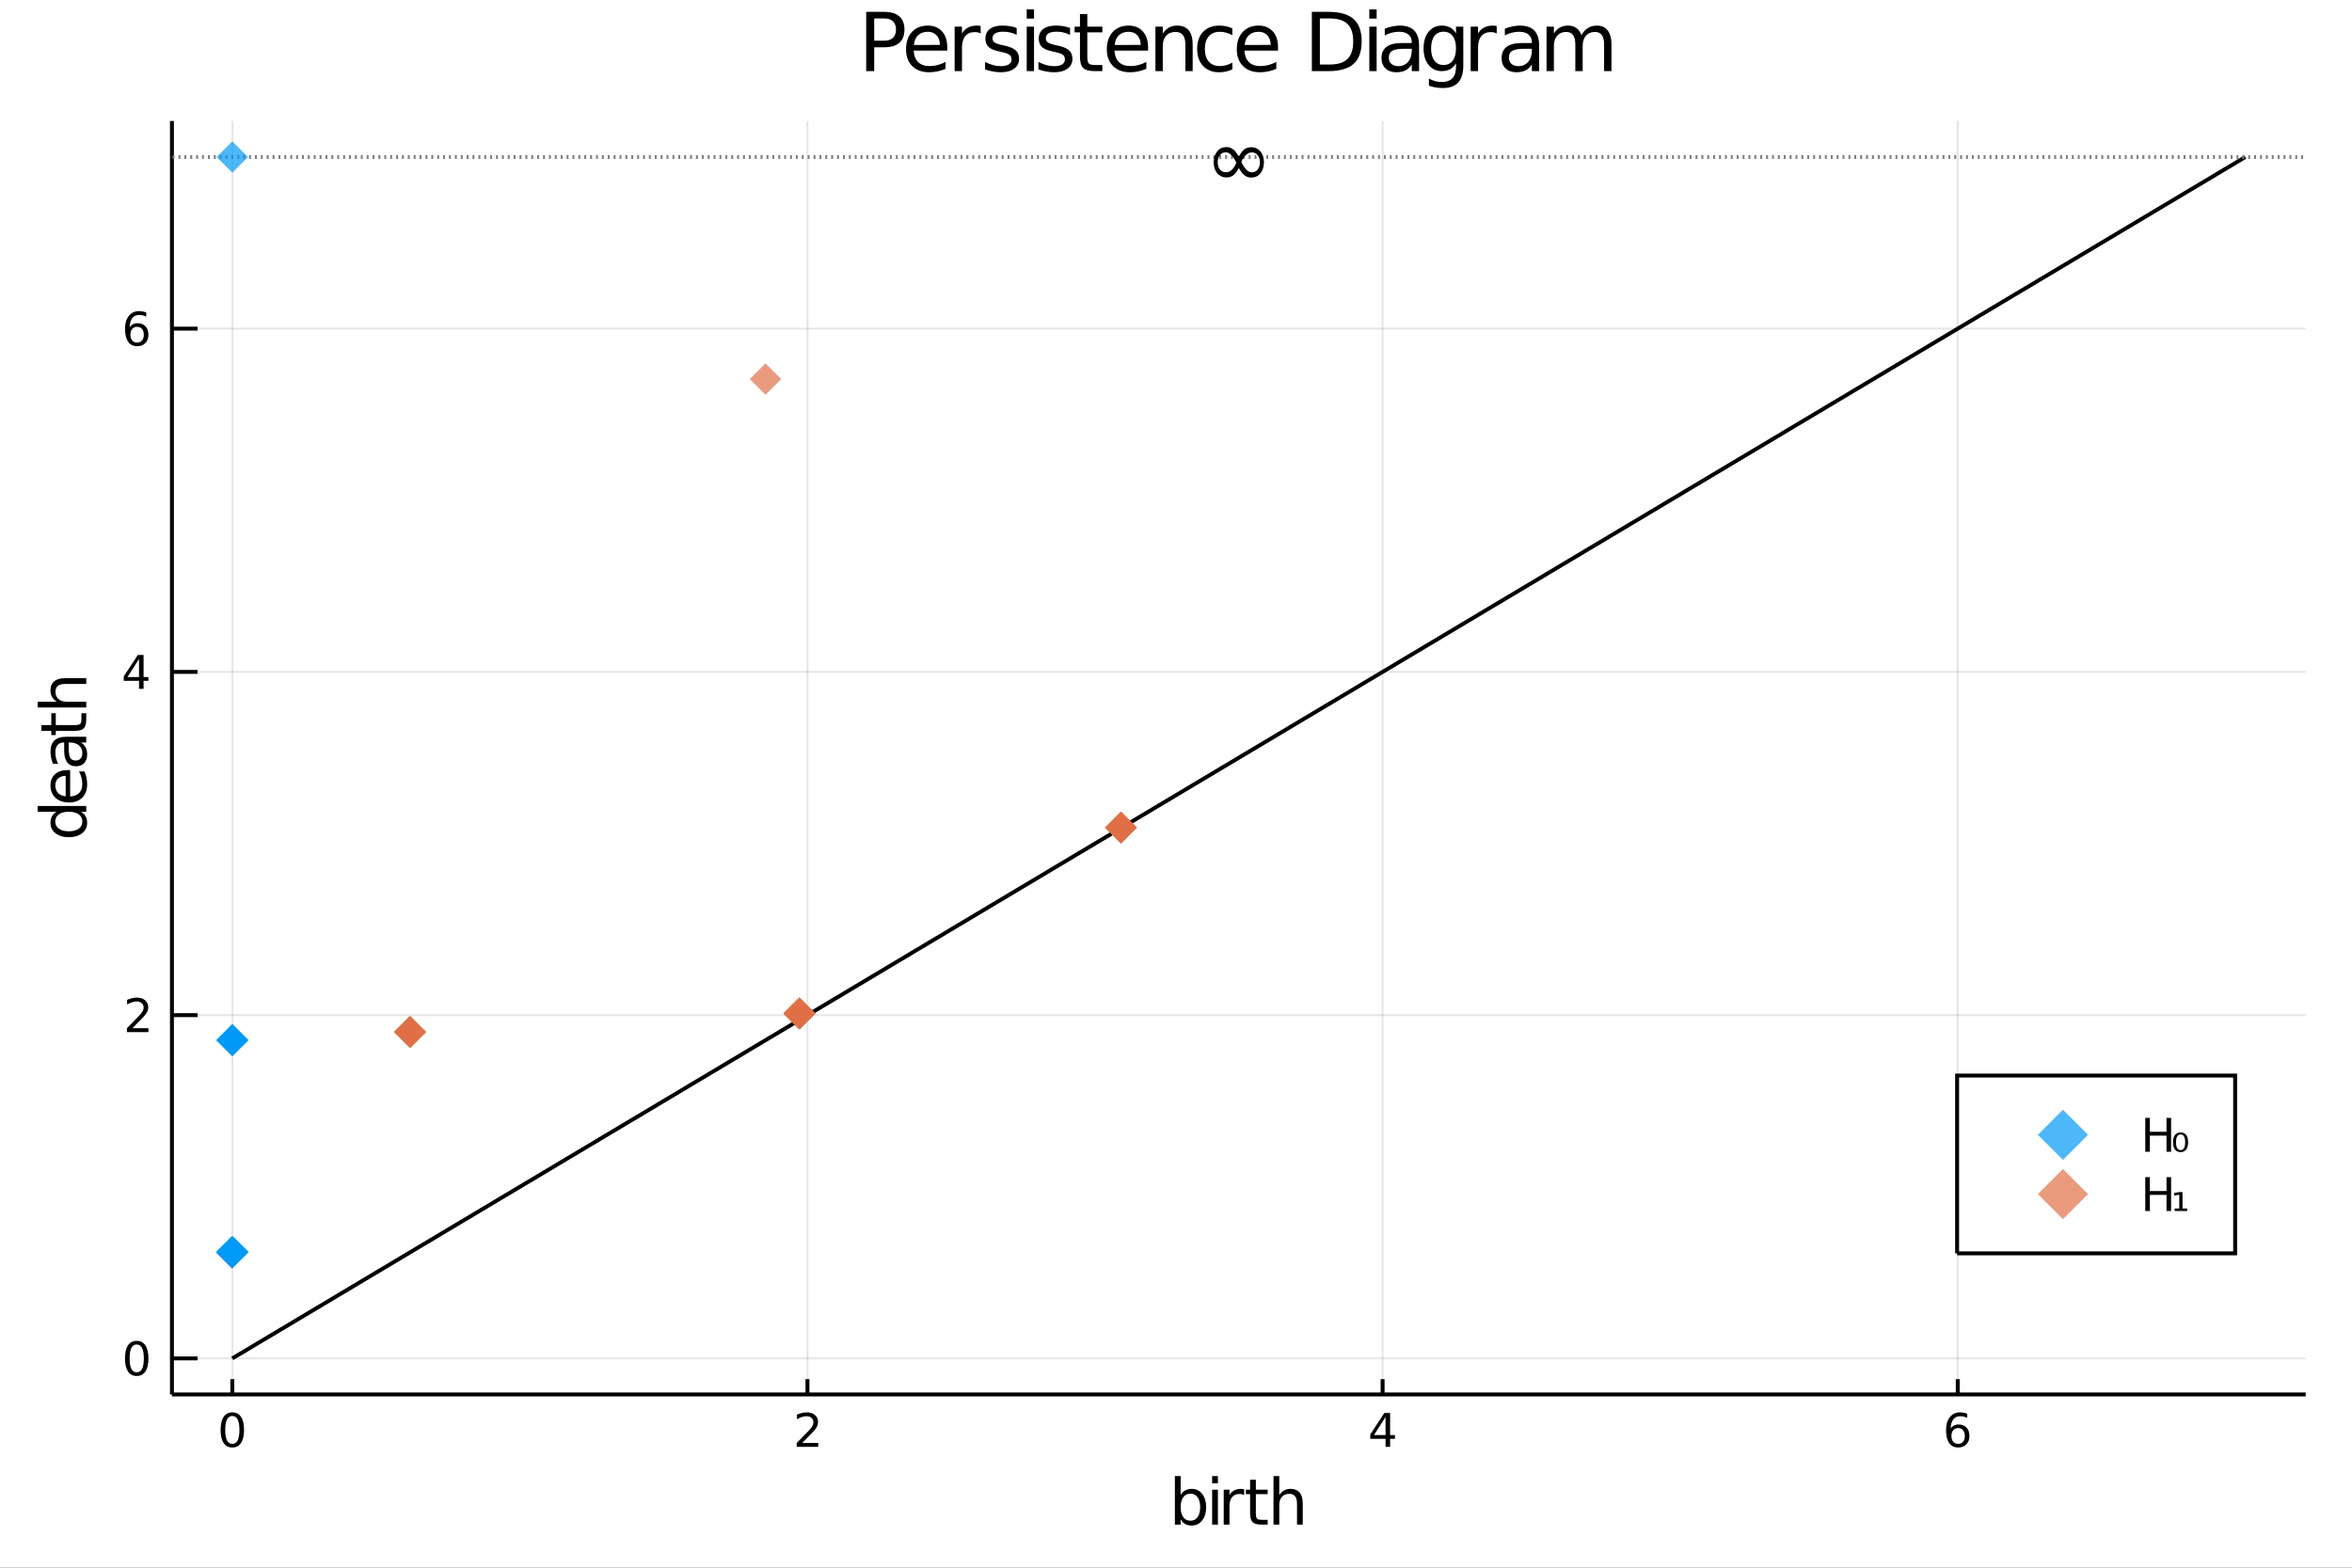<?xml version="1.0" encoding="utf-8"?>
<svg xmlns="http://www.w3.org/2000/svg" xmlns:xlink="http://www.w3.org/1999/xlink" width="600" height="400" viewBox="0 0 2400 1600">
<rect x="0" y="0" width="2400" height="1600" fill="#333333" stroke="none"/>
<defs>
  <clipPath id="clip310">
    <rect x="0" y="0" width="2400" height="1600"/>
  </clipPath>
</defs>
<path clip-path="url(#clip310)" d="
M0 1600 L2400 1600 L2400 0 L0 0  Z
  " fill="#ffffff" fill-rule="evenodd" fill-opacity="1"/>
<defs>
  <clipPath id="clip311">
    <rect x="480" y="0" width="1681" height="1600"/>
  </clipPath>
</defs>
<path clip-path="url(#clip310)" d="
M175.445 1423.18 L2352.76 1423.18 L2352.76 123.472 L175.445 123.472  Z
  " fill="#ffffff" fill-rule="evenodd" fill-opacity="1"/>
<defs>
  <clipPath id="clip312">
    <rect x="175" y="123" width="2178" height="1301"/>
  </clipPath>
</defs>
<polyline clip-path="url(#clip312)" style="stroke:#000000; stroke-width:2; stroke-opacity:0.1; fill:none" points="
  237.067,1423.18 237.067,123.472 
  "/>
<polyline clip-path="url(#clip312)" style="stroke:#000000; stroke-width:2; stroke-opacity:0.1; fill:none" points="
  823.943,1423.18 823.943,123.472 
  "/>
<polyline clip-path="url(#clip312)" style="stroke:#000000; stroke-width:2; stroke-opacity:0.1; fill:none" points="
  1410.82,1423.18 1410.82,123.472 
  "/>
<polyline clip-path="url(#clip312)" style="stroke:#000000; stroke-width:2; stroke-opacity:0.1; fill:none" points="
  1997.7,1423.18 1997.7,123.472 
  "/>
<polyline clip-path="url(#clip312)" style="stroke:#000000; stroke-width:2; stroke-opacity:0.1; fill:none" points="
  175.445,1386.4 2352.76,1386.4 
  "/>
<polyline clip-path="url(#clip312)" style="stroke:#000000; stroke-width:2; stroke-opacity:0.1; fill:none" points="
  175.445,1036.07 2352.76,1036.07 
  "/>
<polyline clip-path="url(#clip312)" style="stroke:#000000; stroke-width:2; stroke-opacity:0.1; fill:none" points="
  175.445,685.745 2352.76,685.745 
  "/>
<polyline clip-path="url(#clip312)" style="stroke:#000000; stroke-width:2; stroke-opacity:0.1; fill:none" points="
  175.445,335.419 2352.76,335.419 
  "/>
<polyline clip-path="url(#clip310)" style="stroke:#000000; stroke-width:4; stroke-opacity:1; fill:none" points="
  175.445,1423.18 2352.76,1423.18 
  "/>
<polyline clip-path="url(#clip310)" style="stroke:#000000; stroke-width:4; stroke-opacity:1; fill:none" points="
  175.445,1423.18 175.445,123.472 
  "/>
<polyline clip-path="url(#clip310)" style="stroke:#000000; stroke-width:4; stroke-opacity:1; fill:none" points="
  237.067,1423.18 237.067,1407.58 
  "/>
<polyline clip-path="url(#clip310)" style="stroke:#000000; stroke-width:4; stroke-opacity:1; fill:none" points="
  823.943,1423.18 823.943,1407.58 
  "/>
<polyline clip-path="url(#clip310)" style="stroke:#000000; stroke-width:4; stroke-opacity:1; fill:none" points="
  1410.82,1423.18 1410.82,1407.58 
  "/>
<polyline clip-path="url(#clip310)" style="stroke:#000000; stroke-width:4; stroke-opacity:1; fill:none" points="
  1997.7,1423.18 1997.7,1407.58 
  "/>
<polyline clip-path="url(#clip310)" style="stroke:#000000; stroke-width:4; stroke-opacity:1; fill:none" points="
  175.445,1386.4 201.573,1386.4 
  "/>
<polyline clip-path="url(#clip310)" style="stroke:#000000; stroke-width:4; stroke-opacity:1; fill:none" points="
  175.445,1036.07 201.573,1036.07 
  "/>
<polyline clip-path="url(#clip310)" style="stroke:#000000; stroke-width:4; stroke-opacity:1; fill:none" points="
  175.445,685.745 201.573,685.745 
  "/>
<polyline clip-path="url(#clip310)" style="stroke:#000000; stroke-width:4; stroke-opacity:1; fill:none" points="
  175.445,335.419 201.573,335.419 
  "/>
<path clip-path="url(#clip310)" d="M 0 0 M237.067 1445.17 Q233.456 1445.17 231.627 1448.74 Q229.822 1452.28 229.822 1459.41 Q229.822 1466.51 231.627 1470.08 Q233.456 1473.62 237.067 1473.62 Q240.701 1473.62 242.507 1470.08 Q244.336 1466.51 244.336 1459.41 Q244.336 1452.28 242.507 1448.74 Q240.701 1445.17 237.067 1445.17 M237.067 1441.47 Q242.877 1441.47 245.933 1446.07 Q249.012 1450.66 249.012 1459.41 Q249.012 1468.13 245.933 1472.74 Q242.877 1477.32 237.067 1477.32 Q231.257 1477.32 228.178 1472.74 Q225.123 1468.13 225.123 1459.41 Q225.123 1450.66 228.178 1446.07 Q231.257 1441.47 237.067 1441.47 Z" fill="#000000" fill-rule="evenodd" fill-opacity="1" /><path clip-path="url(#clip310)" d="M 0 0 M818.596 1472.72 L834.916 1472.72 L834.916 1476.65 L812.971 1476.65 L812.971 1472.72 Q815.633 1469.96 820.217 1465.33 Q824.823 1460.68 826.004 1459.34 Q828.249 1456.81 829.129 1455.08 Q830.031 1453.32 830.031 1451.63 Q830.031 1448.87 828.087 1447.14 Q826.166 1445.4 823.064 1445.4 Q820.865 1445.4 818.411 1446.17 Q815.98 1446.93 813.203 1448.48 L813.203 1443.76 Q816.027 1442.62 818.48 1442.05 Q820.934 1441.47 822.971 1441.47 Q828.342 1441.47 831.536 1444.15 Q834.73 1446.84 834.73 1451.33 Q834.73 1453.46 833.92 1455.38 Q833.133 1457.28 831.027 1459.87 Q830.448 1460.54 827.346 1463.76 Q824.244 1466.95 818.596 1472.72 Z" fill="#000000" fill-rule="evenodd" fill-opacity="1" /><path clip-path="url(#clip310)" d="M 0 0 M1413.83 1446.17 L1402.02 1464.61 L1413.83 1464.61 L1413.83 1446.17 M1412.6 1442.09 L1418.48 1442.09 L1418.48 1464.61 L1423.41 1464.61 L1423.41 1468.5 L1418.48 1468.5 L1418.48 1476.65 L1413.83 1476.65 L1413.83 1468.5 L1398.23 1468.5 L1398.23 1463.99 L1412.6 1442.09 Z" fill="#000000" fill-rule="evenodd" fill-opacity="1" /><path clip-path="url(#clip310)" d="M 0 0 M1998.1 1457.51 Q1994.95 1457.51 1993.1 1459.66 Q1991.27 1461.81 1991.27 1465.56 Q1991.27 1469.29 1993.1 1471.47 Q1994.95 1473.62 1998.1 1473.62 Q2001.25 1473.62 2003.08 1471.47 Q2004.93 1469.29 2004.93 1465.56 Q2004.93 1461.81 2003.08 1459.66 Q2001.25 1457.51 1998.1 1457.51 M2007.38 1442.86 L2007.38 1447.11 Q2005.62 1446.28 2003.82 1445.84 Q2002.04 1445.4 2000.28 1445.4 Q1995.65 1445.4 1993.19 1448.53 Q1990.76 1451.65 1990.42 1457.97 Q1991.78 1455.96 1993.84 1454.89 Q1995.9 1453.8 1998.38 1453.8 Q2003.59 1453.8 2006.6 1456.98 Q2009.63 1460.12 2009.63 1465.56 Q2009.63 1470.89 2006.48 1474.11 Q2003.33 1477.32 1998.1 1477.32 Q1992.11 1477.32 1988.93 1472.74 Q1985.76 1468.13 1985.76 1459.41 Q1985.76 1451.21 1989.65 1446.35 Q1993.54 1441.47 2000.09 1441.47 Q2001.85 1441.47 2003.63 1441.81 Q2005.44 1442.16 2007.38 1442.86 Z" fill="#000000" fill-rule="evenodd" fill-opacity="1" /><path clip-path="url(#clip310)" d="M 0 0 M139.501 1372.19 Q135.89 1372.19 134.061 1375.76 Q132.255 1379.3 132.255 1386.43 Q132.255 1393.54 134.061 1397.1 Q135.89 1400.64 139.501 1400.64 Q143.135 1400.64 144.941 1397.1 Q146.769 1393.54 146.769 1386.43 Q146.769 1379.3 144.941 1375.76 Q143.135 1372.19 139.501 1372.19 M139.501 1368.49 Q145.311 1368.49 148.367 1373.1 Q151.445 1377.68 151.445 1386.43 Q151.445 1395.16 148.367 1399.76 Q145.311 1404.35 139.501 1404.35 Q133.691 1404.35 130.612 1399.76 Q127.556 1395.16 127.556 1386.43 Q127.556 1377.68 130.612 1373.1 Q133.691 1368.49 139.501 1368.49 Z" fill="#000000" fill-rule="evenodd" fill-opacity="1" /><path clip-path="url(#clip310)" d="M 0 0 M135.126 1049.41 L151.445 1049.41 L151.445 1053.35 L129.501 1053.35 L129.501 1049.41 Q132.163 1046.66 136.746 1042.03 Q141.353 1037.38 142.533 1036.04 Q144.779 1033.51 145.658 1031.78 Q146.561 1030.02 146.561 1028.33 Q146.561 1025.57 144.617 1023.84 Q142.695 1022.1 139.593 1022.1 Q137.394 1022.1 134.941 1022.86 Q132.51 1023.63 129.732 1025.18 L129.732 1020.46 Q132.556 1019.32 135.01 1018.74 Q137.464 1018.17 139.501 1018.17 Q144.871 1018.17 148.066 1020.85 Q151.26 1023.54 151.26 1028.03 Q151.26 1030.16 150.45 1032.08 Q149.663 1033.98 147.556 1036.57 Q146.978 1037.24 143.876 1040.46 Q140.774 1043.65 135.126 1049.41 Z" fill="#000000" fill-rule="evenodd" fill-opacity="1" /><path clip-path="url(#clip310)" d="M 0 0 M141.862 672.539 L130.056 690.988 L141.862 690.988 L141.862 672.539 M140.635 668.465 L146.515 668.465 L146.515 690.988 L151.445 690.988 L151.445 694.876 L146.515 694.876 L146.515 703.025 L141.862 703.025 L141.862 694.876 L126.26 694.876 L126.26 690.363 L140.635 668.465 Z" fill="#000000" fill-rule="evenodd" fill-opacity="1" /><path clip-path="url(#clip310)" d="M 0 0 M139.917 333.556 Q136.769 333.556 134.918 335.708 Q133.089 337.861 133.089 341.611 Q133.089 345.338 134.918 347.514 Q136.769 349.667 139.917 349.667 Q143.066 349.667 144.894 347.514 Q146.746 345.338 146.746 341.611 Q146.746 337.861 144.894 335.708 Q143.066 333.556 139.917 333.556 M149.2 318.903 L149.2 323.162 Q147.441 322.329 145.635 321.889 Q143.853 321.449 142.093 321.449 Q137.464 321.449 135.01 324.574 Q132.58 327.699 132.232 334.019 Q133.598 332.005 135.658 330.94 Q137.718 329.852 140.195 329.852 Q145.404 329.852 148.413 333.023 Q151.445 336.171 151.445 341.611 Q151.445 346.935 148.297 350.153 Q145.149 353.37 139.917 353.37 Q133.922 353.37 130.751 348.787 Q127.58 344.181 127.58 335.454 Q127.58 327.259 131.468 322.398 Q135.357 317.514 141.908 317.514 Q143.667 317.514 145.45 317.861 Q147.255 318.209 149.2 318.903 Z" fill="#000000" fill-rule="evenodd" fill-opacity="1" /><path clip-path="url(#clip310)" d="M 0 0 M892.045 18.82 L892.045 41.546 L902.335 41.546 Q908.046 41.546 911.166 38.589 Q914.285 35.632 914.285 30.163 Q914.285 24.735 911.166 21.778 Q908.046 18.82 902.335 18.82 L892.045 18.82 M883.862 12.096 L902.335 12.096 Q912.502 12.096 917.687 16.714 Q922.913 21.292 922.913 30.163 Q922.913 39.115 917.687 43.693 Q912.502 48.271 902.335 48.271 L892.045 48.271 L892.045 72.576 L883.862 72.576 L883.862 12.096 Z" fill="#000000" fill-rule="evenodd" fill-opacity="1" /><path clip-path="url(#clip310)" d="M 0 0 M966.582 48.028 L966.582 51.673 L932.311 51.673 Q932.797 59.37 936.929 63.421 Q941.102 67.431 948.515 67.431 Q952.809 67.431 956.819 66.378 Q960.87 65.325 964.84 63.218 L964.84 70.267 Q960.83 71.968 956.617 72.86 Q952.404 73.751 948.069 73.751 Q937.213 73.751 930.853 67.431 Q924.534 61.112 924.534 50.337 Q924.534 39.197 930.529 32.675 Q936.565 26.112 946.773 26.112 Q955.928 26.112 961.235 32.026 Q966.582 37.9 966.582 48.028 M959.128 45.84 Q959.047 39.723 955.685 36.077 Q952.363 32.431 946.854 32.431 Q940.616 32.431 936.848 35.956 Q933.121 39.48 932.554 45.88 L959.128 45.84 Z" fill="#000000" fill-rule="evenodd" fill-opacity="1" /><path clip-path="url(#clip310)" d="M 0 0 M1000.69 34.173 Q999.435 33.444 997.936 33.12 Q996.478 32.756 994.695 32.756 Q988.376 32.756 984.973 36.888 Q981.611 40.979 981.611 48.676 L981.611 72.576 L974.117 72.576 L974.117 27.206 L981.611 27.206 L981.611 34.254 Q983.96 30.122 987.728 28.138 Q991.495 26.112 996.883 26.112 Q997.652 26.112 998.584 26.234 Q999.516 26.315 1000.65 26.517 L1000.69 34.173 Z" fill="#000000" fill-rule="evenodd" fill-opacity="1" /><path clip-path="url(#clip310)" d="M 0 0 M1037.43 28.543 L1037.43 35.591 Q1034.27 33.971 1030.87 33.161 Q1027.47 32.35 1023.82 32.35 Q1018.27 32.35 1015.48 34.052 Q1012.72 35.753 1012.72 39.156 Q1012.72 41.749 1014.71 43.248 Q1016.69 44.706 1022.69 46.043 L1025.24 46.61 Q1033.18 48.311 1036.5 51.43 Q1039.86 54.509 1039.86 60.059 Q1039.86 66.378 1034.84 70.064 Q1029.86 73.751 1021.11 73.751 Q1017.46 73.751 1013.49 73.022 Q1009.56 72.333 1005.19 70.915 L1005.19 63.218 Q1009.32 65.365 1013.33 66.459 Q1017.34 67.512 1021.27 67.512 Q1026.54 67.512 1029.37 65.73 Q1032.21 63.907 1032.21 60.626 Q1032.21 57.588 1030.14 55.967 Q1028.12 54.347 1021.19 52.848 L1018.6 52.24 Q1011.67 50.782 1008.59 47.785 Q1005.51 44.746 1005.51 39.48 Q1005.51 33.08 1010.05 29.596 Q1014.59 26.112 1022.93 26.112 Q1027.06 26.112 1030.71 26.72 Q1034.35 27.327 1037.43 28.543 Z" fill="#000000" fill-rule="evenodd" fill-opacity="1" /><path clip-path="url(#clip310)" d="M 0 0 M1047.68 27.206 L1055.13 27.206 L1055.13 72.576 L1047.68 72.576 L1047.68 27.206 M1047.68 9.544 L1055.13 9.544 L1055.13 18.983 L1047.68 18.983 L1047.68 9.544 Z" fill="#000000" fill-rule="evenodd" fill-opacity="1" /><path clip-path="url(#clip310)" d="M 0 0 M1091.88 28.543 L1091.88 35.591 Q1088.72 33.971 1085.31 33.161 Q1081.91 32.35 1078.27 32.35 Q1072.72 32.35 1069.92 34.052 Q1067.17 35.753 1067.17 39.156 Q1067.17 41.749 1069.15 43.248 Q1071.14 44.706 1077.13 46.043 L1079.68 46.61 Q1087.62 48.311 1090.94 51.43 Q1094.31 54.509 1094.31 60.059 Q1094.31 66.378 1089.28 70.064 Q1084.3 73.751 1075.55 73.751 Q1071.91 73.751 1067.94 73.022 Q1064.01 72.333 1059.63 70.915 L1059.63 63.218 Q1063.76 65.365 1067.77 66.459 Q1071.78 67.512 1075.71 67.512 Q1080.98 67.512 1083.82 65.73 Q1086.65 63.907 1086.65 60.626 Q1086.65 57.588 1084.58 55.967 Q1082.56 54.347 1075.63 52.848 L1073.04 52.24 Q1066.11 50.782 1063.03 47.785 Q1059.96 44.746 1059.96 39.48 Q1059.96 33.08 1064.49 29.596 Q1069.03 26.112 1077.37 26.112 Q1081.51 26.112 1085.15 26.72 Q1088.8 27.327 1091.88 28.543 Z" fill="#000000" fill-rule="evenodd" fill-opacity="1" /><path clip-path="url(#clip310)" d="M 0 0 M1109.5 14.324 L1109.5 27.206 L1124.85 27.206 L1124.85 32.999 L1109.5 32.999 L1109.5 57.628 Q1109.5 63.178 1111 64.758 Q1112.54 66.338 1117.19 66.338 L1124.85 66.338 L1124.85 72.576 L1117.19 72.576 Q1108.57 72.576 1105.28 69.376 Q1102 66.135 1102 57.628 L1102 32.999 L1096.53 32.999 L1096.53 27.206 L1102 27.206 L1102 14.324 L1109.5 14.324 Z" fill="#000000" fill-rule="evenodd" fill-opacity="1" /><path clip-path="url(#clip310)" d="M 0 0 M1171.48 48.028 L1171.48 51.673 L1137.21 51.673 Q1137.69 59.37 1141.82 63.421 Q1146 67.431 1153.41 67.431 Q1157.7 67.431 1161.71 66.378 Q1165.76 65.325 1169.73 63.218 L1169.73 70.267 Q1165.72 71.968 1161.51 72.86 Q1157.3 73.751 1152.96 73.751 Q1142.11 73.751 1135.75 67.431 Q1129.43 61.112 1129.43 50.337 Q1129.43 39.197 1135.42 32.675 Q1141.46 26.112 1151.67 26.112 Q1160.82 26.112 1166.13 32.026 Q1171.48 37.9 1171.48 48.028 M1164.02 45.84 Q1163.94 39.723 1160.58 36.077 Q1157.26 32.431 1151.75 32.431 Q1145.51 32.431 1141.74 35.956 Q1138.02 39.48 1137.45 45.88 L1164.02 45.84 Z" fill="#000000" fill-rule="evenodd" fill-opacity="1" /><path clip-path="url(#clip310)" d="M 0 0 M1217.01 45.192 L1217.01 72.576 L1209.56 72.576 L1209.56 45.435 Q1209.56 38.994 1207.04 35.794 Q1204.53 32.594 1199.51 32.594 Q1193.47 32.594 1189.99 36.442 Q1186.51 40.29 1186.51 46.934 L1186.51 72.576 L1179.01 72.576 L1179.01 27.206 L1186.51 27.206 L1186.51 34.254 Q1189.18 30.163 1192.78 28.138 Q1196.43 26.112 1201.17 26.112 Q1208.99 26.112 1213 30.973 Q1217.01 35.794 1217.01 45.192 Z" fill="#000000" fill-rule="evenodd" fill-opacity="1" /><path clip-path="url(#clip310)" d="M 0 0 M1257.48 28.948 L1257.48 35.915 Q1254.32 34.173 1251.12 33.323 Q1247.96 32.431 1244.72 32.431 Q1237.47 32.431 1233.46 37.05 Q1229.45 41.627 1229.45 49.931 Q1229.45 58.236 1233.46 62.854 Q1237.47 67.431 1244.72 67.431 Q1247.96 67.431 1251.12 66.581 Q1254.32 65.689 1257.48 63.948 L1257.48 70.834 Q1254.36 72.292 1251 73.022 Q1247.67 73.751 1243.91 73.751 Q1233.66 73.751 1227.62 67.31 Q1221.59 60.869 1221.59 49.931 Q1221.59 38.832 1227.66 32.472 Q1233.78 26.112 1244.39 26.112 Q1247.84 26.112 1251.12 26.841 Q1254.4 27.53 1257.48 28.948 Z" fill="#000000" fill-rule="evenodd" fill-opacity="1" /><path clip-path="url(#clip310)" d="M 0 0 M1304.1 48.028 L1304.1 51.673 L1269.83 51.673 Q1270.32 59.37 1274.45 63.421 Q1278.62 67.431 1286.04 67.431 Q1290.33 67.431 1294.34 66.378 Q1298.39 65.325 1302.36 63.218 L1302.36 70.267 Q1298.35 71.968 1294.14 72.86 Q1289.93 73.751 1285.59 73.751 Q1274.73 73.751 1268.37 67.431 Q1262.05 61.112 1262.05 50.337 Q1262.05 39.197 1268.05 32.675 Q1274.09 26.112 1284.29 26.112 Q1293.45 26.112 1298.76 32.026 Q1304.1 37.9 1304.1 48.028 M1296.65 45.84 Q1296.57 39.723 1293.21 36.077 Q1289.88 32.431 1284.38 32.431 Q1278.14 32.431 1274.37 35.956 Q1270.64 39.48 1270.08 45.88 L1296.65 45.84 Z" fill="#000000" fill-rule="evenodd" fill-opacity="1" /><path clip-path="url(#clip310)" d="M 0 0 M1346.8 18.82 L1346.8 65.852 L1356.68 65.852 Q1369.2 65.852 1374.99 60.18 Q1380.83 54.509 1380.83 42.275 Q1380.83 30.122 1374.99 24.492 Q1369.2 18.82 1356.68 18.82 L1346.8 18.82 M1338.62 12.096 L1355.43 12.096 Q1373.01 12.096 1381.23 19.428 Q1389.46 26.72 1389.46 42.275 Q1389.46 57.912 1381.19 65.244 Q1372.93 72.576 1355.43 72.576 L1338.62 72.576 L1338.62 12.096 Z" fill="#000000" fill-rule="evenodd" fill-opacity="1" /><path clip-path="url(#clip310)" d="M 0 0 M1397.27 27.206 L1404.73 27.206 L1404.73 72.576 L1397.27 72.576 L1397.27 27.206 M1397.27 9.544 L1404.73 9.544 L1404.73 18.983 L1397.27 18.983 L1397.27 9.544 Z" fill="#000000" fill-rule="evenodd" fill-opacity="1" /><path clip-path="url(#clip310)" d="M 0 0 M1433.17 49.769 Q1424.13 49.769 1420.65 51.835 Q1417.16 53.901 1417.16 58.884 Q1417.16 62.854 1419.76 65.203 Q1422.39 67.512 1426.89 67.512 Q1433.08 67.512 1436.81 63.137 Q1440.58 58.722 1440.58 51.43 L1440.58 49.769 L1433.17 49.769 M1448.03 46.691 L1448.03 72.576 L1440.58 72.576 L1440.58 65.689 Q1438.03 69.821 1434.22 71.806 Q1430.41 73.751 1424.9 73.751 Q1417.93 73.751 1413.8 69.862 Q1409.71 65.933 1409.71 59.37 Q1409.71 51.714 1414.81 47.825 Q1419.96 43.936 1430.13 43.936 L1440.58 43.936 L1440.58 43.207 Q1440.58 38.062 1437.18 35.267 Q1433.81 32.431 1427.7 32.431 Q1423.81 32.431 1420.12 33.363 Q1416.43 34.295 1413.03 36.158 L1413.03 29.272 Q1417.12 27.692 1420.97 26.922 Q1424.82 26.112 1428.47 26.112 Q1438.31 26.112 1443.17 31.216 Q1448.03 36.32 1448.03 46.691 Z" fill="#000000" fill-rule="evenodd" fill-opacity="1" /><path clip-path="url(#clip310)" d="M 0 0 M1485.71 49.364 Q1485.71 41.263 1482.34 36.806 Q1479.02 32.35 1472.99 32.35 Q1466.99 32.35 1463.63 36.806 Q1460.31 41.263 1460.31 49.364 Q1460.31 57.426 1463.63 61.882 Q1466.99 66.338 1472.99 66.338 Q1479.02 66.338 1482.34 61.882 Q1485.71 57.426 1485.71 49.364 M1493.16 66.945 Q1493.16 78.531 1488.01 84.162 Q1482.87 89.833 1472.26 89.833 Q1468.33 89.833 1464.84 89.225 Q1461.36 88.658 1458.08 87.443 L1458.08 80.192 Q1461.36 81.974 1464.56 82.825 Q1467.76 83.675 1471.08 83.675 Q1478.41 83.675 1482.06 79.827 Q1485.71 76.019 1485.71 68.282 L1485.71 64.596 Q1483.4 68.606 1479.79 70.591 Q1476.19 72.576 1471.16 72.576 Q1462.82 72.576 1457.71 66.216 Q1452.61 59.856 1452.61 49.364 Q1452.61 38.832 1457.71 32.472 Q1462.82 26.112 1471.16 26.112 Q1476.19 26.112 1479.79 28.097 Q1483.4 30.082 1485.71 34.092 L1485.71 27.206 L1493.16 27.206 L1493.16 66.945 Z" fill="#000000" fill-rule="evenodd" fill-opacity="1" /><path clip-path="url(#clip310)" d="M 0 0 M1527.27 34.173 Q1526.01 33.444 1524.51 33.12 Q1523.05 32.756 1521.27 32.756 Q1514.95 32.756 1511.55 36.888 Q1508.19 40.979 1508.19 48.676 L1508.19 72.576 L1500.69 72.576 L1500.69 27.206 L1508.19 27.206 L1508.19 34.254 Q1510.54 30.122 1514.3 28.138 Q1518.07 26.112 1523.46 26.112 Q1524.23 26.112 1525.16 26.234 Q1526.09 26.315 1527.23 26.517 L1527.27 34.173 Z" fill="#000000" fill-rule="evenodd" fill-opacity="1" /><path clip-path="url(#clip310)" d="M 0 0 M1555.7 49.769 Q1546.67 49.769 1543.19 51.835 Q1539.7 53.901 1539.7 58.884 Q1539.7 62.854 1542.3 65.203 Q1544.93 67.512 1549.43 67.512 Q1555.62 67.512 1559.35 63.137 Q1563.12 58.722 1563.12 51.43 L1563.12 49.769 L1555.7 49.769 M1570.57 46.691 L1570.57 72.576 L1563.12 72.576 L1563.12 65.689 Q1560.57 69.821 1556.76 71.806 Q1552.95 73.751 1547.44 73.751 Q1540.47 73.751 1536.34 69.862 Q1532.25 65.933 1532.25 59.37 Q1532.25 51.714 1537.35 47.825 Q1542.5 43.936 1552.67 43.936 L1563.12 43.936 L1563.12 43.207 Q1563.12 38.062 1559.72 35.267 Q1556.35 32.431 1550.24 32.431 Q1546.35 32.431 1542.66 33.363 Q1538.97 34.295 1535.57 36.158 L1535.57 29.272 Q1539.66 27.692 1543.51 26.922 Q1547.36 26.112 1551.01 26.112 Q1560.85 26.112 1565.71 31.216 Q1570.57 36.32 1570.57 46.691 Z" fill="#000000" fill-rule="evenodd" fill-opacity="1" /><path clip-path="url(#clip310)" d="M 0 0 M1613.71 35.915 Q1616.51 30.892 1620.4 28.502 Q1624.29 26.112 1629.55 26.112 Q1636.64 26.112 1640.49 31.095 Q1644.34 36.037 1644.34 45.192 L1644.34 72.576 L1636.84 72.576 L1636.84 45.435 Q1636.84 38.913 1634.54 35.753 Q1632.23 32.594 1627.49 32.594 Q1621.69 32.594 1618.33 36.442 Q1614.97 40.29 1614.97 46.934 L1614.97 72.576 L1607.48 72.576 L1607.48 45.435 Q1607.48 38.873 1605.17 35.753 Q1602.86 32.594 1598.04 32.594 Q1592.33 32.594 1588.96 36.482 Q1585.6 40.331 1585.6 46.934 L1585.6 72.576 L1578.11 72.576 L1578.11 27.206 L1585.6 27.206 L1585.6 34.254 Q1588.15 30.082 1591.72 28.097 Q1595.28 26.112 1600.18 26.112 Q1605.13 26.112 1608.57 28.624 Q1612.05 31.135 1613.71 35.915 Z" fill="#000000" fill-rule="evenodd" fill-opacity="1" /><path clip-path="url(#clip310)" d="M 0 0 M1224.68 1538.25 Q1224.68 1531.79 1222.01 1528.13 Q1219.37 1524.44 1214.72 1524.44 Q1210.07 1524.44 1207.4 1528.13 Q1204.76 1531.79 1204.76 1538.25 Q1204.76 1544.71 1207.4 1548.4 Q1210.07 1552.07 1214.72 1552.07 Q1219.37 1552.07 1222.01 1548.4 Q1224.68 1544.71 1224.68 1538.25 M1204.76 1525.81 Q1206.6 1522.62 1209.4 1521.1 Q1212.24 1519.54 1216.15 1519.54 Q1222.64 1519.54 1226.69 1524.69 Q1230.76 1529.85 1230.76 1538.25 Q1230.76 1546.65 1226.69 1551.81 Q1222.64 1556.97 1216.15 1556.97 Q1212.24 1556.97 1209.4 1555.44 Q1206.6 1553.88 1204.76 1550.7 L1204.76 1556.04 L1198.87 1556.04 L1198.87 1506.52 L1204.76 1506.52 L1204.76 1525.81 Z" fill="#000000" fill-rule="evenodd" fill-opacity="1" /><path clip-path="url(#clip310)" d="M 0 0 M1236.9 1520.4 L1242.76 1520.4 L1242.76 1556.04 L1236.9 1556.04 L1236.9 1520.4 M1236.9 1506.52 L1242.76 1506.52 L1242.76 1513.93 L1236.9 1513.93 L1236.9 1506.52 Z" fill="#000000" fill-rule="evenodd" fill-opacity="1" /><path clip-path="url(#clip310)" d="M 0 0 M1269.56 1525.87 Q1268.57 1525.3 1267.39 1525.04 Q1266.25 1524.76 1264.85 1524.76 Q1259.88 1524.76 1257.21 1528 Q1254.57 1531.22 1254.57 1537.27 L1254.57 1556.04 L1248.68 1556.04 L1248.68 1520.4 L1254.57 1520.4 L1254.57 1525.93 Q1256.41 1522.69 1259.37 1521.13 Q1262.33 1519.54 1266.57 1519.54 Q1267.17 1519.54 1267.9 1519.63 Q1268.64 1519.7 1269.53 1519.85 L1269.56 1525.87 Z" fill="#000000" fill-rule="evenodd" fill-opacity="1" /><path clip-path="url(#clip310)" d="M 0 0 M1281.49 1510.27 L1281.49 1520.4 L1293.56 1520.4 L1293.56 1524.95 L1281.49 1524.95 L1281.49 1544.3 Q1281.49 1548.66 1282.67 1549.9 Q1283.88 1551.14 1287.54 1551.14 L1293.56 1551.14 L1293.56 1556.04 L1287.54 1556.04 Q1280.76 1556.04 1278.18 1553.53 Q1275.61 1550.98 1275.61 1544.3 L1275.61 1524.95 L1271.31 1524.95 L1271.31 1520.4 L1275.61 1520.4 L1275.61 1510.27 L1281.49 1510.27 Z" fill="#000000" fill-rule="evenodd" fill-opacity="1" /><path clip-path="url(#clip310)" d="M 0 0 M1329.33 1534.53 L1329.33 1556.04 L1323.48 1556.04 L1323.48 1534.72 Q1323.48 1529.66 1321.5 1527.14 Q1319.53 1524.63 1315.58 1524.63 Q1310.84 1524.63 1308.1 1527.65 Q1305.37 1530.68 1305.37 1535.9 L1305.37 1556.04 L1299.48 1556.04 L1299.48 1506.52 L1305.37 1506.52 L1305.37 1525.93 Q1307.47 1522.72 1310.3 1521.13 Q1313.16 1519.54 1316.89 1519.54 Q1323.03 1519.54 1326.18 1523.36 Q1329.33 1527.14 1329.33 1534.53 Z" fill="#000000" fill-rule="evenodd" fill-opacity="1" /><path clip-path="url(#clip310)" d="M 0 0 M57.767 828.469 L38.479 828.469 L38.479 822.612 L88.004 822.612 L88.004 828.469 L82.657 828.469 Q85.84 830.315 87.399 833.148 Q88.927 835.949 88.927 839.895 Q88.927 846.357 83.771 850.431 Q78.615 854.473 70.212 854.473 Q61.809 854.473 56.653 850.431 Q51.497 846.357 51.497 839.895 Q51.497 835.949 53.056 833.148 Q54.584 830.315 57.767 828.469 M70.212 848.425 Q76.673 848.425 80.365 845.784 Q84.026 843.11 84.026 838.463 Q84.026 833.816 80.365 831.143 Q76.673 828.469 70.212 828.469 Q63.751 828.469 60.09 831.143 Q56.398 833.816 56.398 838.463 Q56.398 843.11 60.09 845.784 Q63.751 848.425 70.212 848.425 Z" fill="#000000" fill-rule="evenodd" fill-opacity="1" /><path clip-path="url(#clip310)" d="M 0 0 M68.716 785.978 L71.581 785.978 L71.581 812.905 Q77.628 812.523 80.811 809.276 Q83.962 805.998 83.962 800.173 Q83.962 796.8 83.134 793.649 Q82.307 790.466 80.652 787.346 L86.19 787.346 Q87.527 790.497 88.227 793.808 Q88.927 797.118 88.927 800.523 Q88.927 809.054 83.962 814.051 Q78.997 819.016 70.53 819.016 Q61.777 819.016 56.653 814.305 Q51.497 809.563 51.497 801.542 Q51.497 794.349 56.144 790.179 Q60.759 785.978 68.716 785.978 M66.997 791.834 Q62.191 791.898 59.327 794.54 Q56.462 797.15 56.462 801.478 Q56.462 806.38 59.231 809.34 Q62 812.268 67.029 812.714 L66.997 791.834 Z" fill="#000000" fill-rule="evenodd" fill-opacity="1" /><path clip-path="url(#clip310)" d="M 0 0 M70.085 763.634 Q70.085 770.732 71.708 773.469 Q73.331 776.206 77.246 776.206 Q80.365 776.206 82.211 774.169 Q84.026 772.101 84.026 768.568 Q84.026 763.698 80.588 760.77 Q77.119 757.81 71.39 757.81 L70.085 757.81 L70.085 763.634 M67.666 751.953 L88.004 751.953 L88.004 757.81 L82.593 757.81 Q85.84 759.815 87.399 762.807 Q88.927 765.799 88.927 770.127 Q88.927 775.602 85.872 778.848 Q82.784 782.063 77.628 782.063 Q71.612 782.063 68.557 778.053 Q65.501 774.01 65.501 766.021 L65.501 757.81 L64.928 757.81 Q60.886 757.81 58.69 760.483 Q56.462 763.125 56.462 767.931 Q56.462 770.987 57.194 773.883 Q57.926 776.779 59.39 779.453 L53.98 779.453 Q52.738 776.238 52.133 773.215 Q51.497 770.191 51.497 767.326 Q51.497 759.592 55.507 755.773 Q59.518 751.953 67.666 751.953 Z" fill="#000000" fill-rule="evenodd" fill-opacity="1" /><path clip-path="url(#clip310)" d="M 0 0 M42.235 740.017 L52.356 740.017 L52.356 727.954 L56.908 727.954 L56.908 740.017 L76.259 740.017 Q80.62 740.017 81.861 738.84 Q83.103 737.63 83.103 733.97 L83.103 727.954 L88.004 727.954 L88.004 733.97 Q88.004 740.749 85.49 743.328 Q82.943 745.906 76.259 745.906 L56.908 745.906 L56.908 750.203 L52.356 750.203 L52.356 745.906 L42.235 745.906 L42.235 740.017 Z" fill="#000000" fill-rule="evenodd" fill-opacity="1" /><path clip-path="url(#clip310)" d="M 0 0 M66.488 692.179 L88.004 692.179 L88.004 698.036 L66.679 698.036 Q61.618 698.036 59.104 700.009 Q56.589 701.982 56.589 705.929 Q56.589 710.672 59.613 713.409 Q62.637 716.146 67.857 716.146 L88.004 716.146 L88.004 722.034 L38.479 722.034 L38.479 716.146 L57.894 716.146 Q54.68 714.045 53.088 711.213 Q51.497 708.348 51.497 704.624 Q51.497 698.481 55.316 695.33 Q59.104 692.179 66.488 692.179 Z" fill="#000000" fill-rule="evenodd" fill-opacity="1" /><polyline clip-path="url(#clip312)" style="stroke:#000000; stroke-width:4; stroke-opacity:1; fill:none" points="
  237.067,1386.4 2291.13,160.256 
  "/>
<polyline clip-path="url(#clip312)" style="stroke:#808080; stroke-width:4; stroke-opacity:1; fill:none" stroke-dasharray="2, 4" points="
  -2001.87,160.256 4530.07,160.256 
  "/>
<path clip-path="url(#clip312)" d="M237.067 1262.14 L221.067 1278.14 L237.067 1294.14 L253.067 1278.14 L237.067 1262.14 Z" fill="#009af9" fill-rule="evenodd" fill-opacity="0.7" stroke="none"/>
<path clip-path="url(#clip312)" d="M237.067 1262.14 L221.067 1278.14 L237.067 1294.14 L253.067 1278.14 L237.067 1262.14 Z" fill="#009af9" fill-rule="evenodd" fill-opacity="0.7" stroke="none"/>
<path clip-path="url(#clip312)" d="M237.067 1262.14 L221.067 1278.14 L237.067 1294.14 L253.067 1278.14 L237.067 1262.14 Z" fill="#009af9" fill-rule="evenodd" fill-opacity="0.7" stroke="none"/>
<path clip-path="url(#clip312)" d="M237.067 1262.14 L221.067 1278.14 L237.067 1294.14 L253.067 1278.14 L237.067 1262.14 Z" fill="#009af9" fill-rule="evenodd" fill-opacity="0.7" stroke="none"/>
<path clip-path="url(#clip312)" d="M237.067 1262.14 L221.067 1278.14 L237.067 1294.14 L253.067 1278.14 L237.067 1262.14 Z" fill="#009af9" fill-rule="evenodd" fill-opacity="0.7" stroke="none"/>
<path clip-path="url(#clip312)" d="M237.067 1262.14 L221.067 1278.14 L237.067 1294.14 L253.067 1278.14 L237.067 1262.14 Z" fill="#009af9" fill-rule="evenodd" fill-opacity="0.7" stroke="none"/>
<path clip-path="url(#clip312)" d="M237.067 1262.14 L221.067 1278.14 L237.067 1294.14 L253.067 1278.14 L237.067 1262.14 Z" fill="#009af9" fill-rule="evenodd" fill-opacity="0.7" stroke="none"/>
<path clip-path="url(#clip312)" d="M237.067 1262.14 L221.067 1278.14 L237.067 1294.14 L253.067 1278.14 L237.067 1262.14 Z" fill="#009af9" fill-rule="evenodd" fill-opacity="0.7" stroke="none"/>
<path clip-path="url(#clip312)" d="M237.067 1262.14 L221.067 1278.14 L237.067 1294.14 L253.067 1278.14 L237.067 1262.14 Z" fill="#009af9" fill-rule="evenodd" fill-opacity="0.7" stroke="none"/>
<path clip-path="url(#clip312)" d="M237.067 1262.14 L221.067 1278.14 L237.067 1294.14 L253.067 1278.14 L237.067 1262.14 Z" fill="#009af9" fill-rule="evenodd" fill-opacity="0.7" stroke="none"/>
<path clip-path="url(#clip312)" d="M237.067 1262.14 L221.067 1278.14 L237.067 1294.14 L253.067 1278.14 L237.067 1262.14 Z" fill="#009af9" fill-rule="evenodd" fill-opacity="0.7" stroke="none"/>
<path clip-path="url(#clip312)" d="M237.067 1262.14 L221.067 1278.14 L237.067 1294.14 L253.067 1278.14 L237.067 1262.14 Z" fill="#009af9" fill-rule="evenodd" fill-opacity="0.7" stroke="none"/>
<path clip-path="url(#clip312)" d="M237.067 1262.14 L221.067 1278.14 L237.067 1294.14 L253.067 1278.14 L237.067 1262.14 Z" fill="#009af9" fill-rule="evenodd" fill-opacity="0.7" stroke="none"/>
<path clip-path="url(#clip312)" d="M237.067 1262.14 L221.067 1278.14 L237.067 1294.14 L253.067 1278.14 L237.067 1262.14 Z" fill="#009af9" fill-rule="evenodd" fill-opacity="0.7" stroke="none"/>
<path clip-path="url(#clip312)" d="M237.067 1262.14 L221.067 1278.14 L237.067 1294.14 L253.067 1278.14 L237.067 1262.14 Z" fill="#009af9" fill-rule="evenodd" fill-opacity="0.7" stroke="none"/>
<path clip-path="url(#clip312)" d="M237.067 1262.14 L221.067 1278.14 L237.067 1294.14 L253.067 1278.14 L237.067 1262.14 Z" fill="#009af9" fill-rule="evenodd" fill-opacity="0.7" stroke="none"/>
<path clip-path="url(#clip312)" d="M237.067 1262.14 L221.067 1278.14 L237.067 1294.14 L253.067 1278.14 L237.067 1262.14 Z" fill="#009af9" fill-rule="evenodd" fill-opacity="0.7" stroke="none"/>
<path clip-path="url(#clip312)" d="M237.067 1262.14 L221.067 1278.14 L237.067 1294.14 L253.067 1278.14 L237.067 1262.14 Z" fill="#009af9" fill-rule="evenodd" fill-opacity="0.7" stroke="none"/>
<path clip-path="url(#clip312)" d="M237.067 1262.14 L221.067 1278.14 L237.067 1294.14 L253.067 1278.14 L237.067 1262.14 Z" fill="#009af9" fill-rule="evenodd" fill-opacity="0.7" stroke="none"/>
<path clip-path="url(#clip312)" d="M237.067 1262.14 L221.067 1278.14 L237.067 1294.14 L253.067 1278.14 L237.067 1262.14 Z" fill="#009af9" fill-rule="evenodd" fill-opacity="0.7" stroke="none"/>
<path clip-path="url(#clip312)" d="M237.067 1262.14 L221.067 1278.14 L237.067 1294.14 L253.067 1278.14 L237.067 1262.14 Z" fill="#009af9" fill-rule="evenodd" fill-opacity="0.7" stroke="none"/>
<path clip-path="url(#clip312)" d="M237.067 1262.14 L221.067 1278.14 L237.067 1294.14 L253.067 1278.14 L237.067 1262.14 Z" fill="#009af9" fill-rule="evenodd" fill-opacity="0.7" stroke="none"/>
<path clip-path="url(#clip312)" d="M237.067 1262.14 L221.067 1278.14 L237.067 1294.14 L253.067 1278.14 L237.067 1262.14 Z" fill="#009af9" fill-rule="evenodd" fill-opacity="0.7" stroke="none"/>
<path clip-path="url(#clip312)" d="M237.067 1262.14 L221.067 1278.14 L237.067 1294.14 L253.067 1278.14 L237.067 1262.14 Z" fill="#009af9" fill-rule="evenodd" fill-opacity="0.7" stroke="none"/>
<path clip-path="url(#clip312)" d="M237.067 1262.14 L221.067 1278.14 L237.067 1294.14 L253.067 1278.14 L237.067 1262.14 Z" fill="#009af9" fill-rule="evenodd" fill-opacity="0.7" stroke="none"/>
<path clip-path="url(#clip312)" d="M237.067 1262.14 L221.067 1278.14 L237.067 1294.14 L253.067 1278.14 L237.067 1262.14 Z" fill="#009af9" fill-rule="evenodd" fill-opacity="0.7" stroke="none"/>
<path clip-path="url(#clip312)" d="M237.067 1262.14 L221.067 1278.14 L237.067 1294.14 L253.067 1278.14 L237.067 1262.14 Z" fill="#009af9" fill-rule="evenodd" fill-opacity="0.7" stroke="none"/>
<path clip-path="url(#clip312)" d="M237.067 1262.14 L221.067 1278.14 L237.067 1294.14 L253.067 1278.14 L237.067 1262.14 Z" fill="#009af9" fill-rule="evenodd" fill-opacity="0.7" stroke="none"/>
<path clip-path="url(#clip312)" d="M237.067 1262.14 L221.067 1278.14 L237.067 1294.14 L253.067 1278.14 L237.067 1262.14 Z" fill="#009af9" fill-rule="evenodd" fill-opacity="0.7" stroke="none"/>
<path clip-path="url(#clip312)" d="M237.067 1262.14 L221.067 1278.14 L237.067 1294.14 L253.067 1278.14 L237.067 1262.14 Z" fill="#009af9" fill-rule="evenodd" fill-opacity="0.7" stroke="none"/>
<path clip-path="url(#clip312)" d="M237.067 1262.14 L221.067 1278.14 L237.067 1294.14 L253.067 1278.14 L237.067 1262.14 Z" fill="#009af9" fill-rule="evenodd" fill-opacity="0.7" stroke="none"/>
<path clip-path="url(#clip312)" d="M237.067 1262.14 L221.067 1278.14 L237.067 1294.14 L253.067 1278.14 L237.067 1262.14 Z" fill="#009af9" fill-rule="evenodd" fill-opacity="0.7" stroke="none"/>
<path clip-path="url(#clip312)" d="M237.067 1262.14 L221.067 1278.14 L237.067 1294.14 L253.067 1278.14 L237.067 1262.14 Z" fill="#009af9" fill-rule="evenodd" fill-opacity="0.7" stroke="none"/>
<path clip-path="url(#clip312)" d="M237.067 1262.14 L221.067 1278.14 L237.067 1294.14 L253.067 1278.14 L237.067 1262.14 Z" fill="#009af9" fill-rule="evenodd" fill-opacity="0.7" stroke="none"/>
<path clip-path="url(#clip312)" d="M237.067 1262.14 L221.067 1278.14 L237.067 1294.14 L253.067 1278.14 L237.067 1262.14 Z" fill="#009af9" fill-rule="evenodd" fill-opacity="0.7" stroke="none"/>
<path clip-path="url(#clip312)" d="M237.067 1262.14 L221.067 1278.14 L237.067 1294.14 L253.067 1278.14 L237.067 1262.14 Z" fill="#009af9" fill-rule="evenodd" fill-opacity="0.7" stroke="none"/>
<path clip-path="url(#clip312)" d="M237.067 1262.14 L221.067 1278.14 L237.067 1294.14 L253.067 1278.14 L237.067 1262.14 Z" fill="#009af9" fill-rule="evenodd" fill-opacity="0.7" stroke="none"/>
<path clip-path="url(#clip312)" d="M237.067 1262.14 L221.067 1278.14 L237.067 1294.14 L253.067 1278.14 L237.067 1262.14 Z" fill="#009af9" fill-rule="evenodd" fill-opacity="0.7" stroke="none"/>
<path clip-path="url(#clip312)" d="M237.067 1262.14 L221.067 1278.14 L237.067 1294.14 L253.067 1278.14 L237.067 1262.14 Z" fill="#009af9" fill-rule="evenodd" fill-opacity="0.7" stroke="none"/>
<path clip-path="url(#clip312)" d="M237.067 1262.14 L221.067 1278.14 L237.067 1294.14 L253.067 1278.14 L237.067 1262.14 Z" fill="#009af9" fill-rule="evenodd" fill-opacity="0.7" stroke="none"/>
<path clip-path="url(#clip312)" d="M237.067 1262.14 L221.067 1278.14 L237.067 1294.14 L253.067 1278.14 L237.067 1262.14 Z" fill="#009af9" fill-rule="evenodd" fill-opacity="0.7" stroke="none"/>
<path clip-path="url(#clip312)" d="M237.067 1262.14 L221.067 1278.14 L237.067 1294.14 L253.067 1278.14 L237.067 1262.14 Z" fill="#009af9" fill-rule="evenodd" fill-opacity="0.7" stroke="none"/>
<path clip-path="url(#clip312)" d="M237.067 1262.14 L221.067 1278.14 L237.067 1294.14 L253.067 1278.14 L237.067 1262.14 Z" fill="#009af9" fill-rule="evenodd" fill-opacity="0.7" stroke="none"/>
<path clip-path="url(#clip312)" d="M237.067 1262.14 L221.067 1278.14 L237.067 1294.14 L253.067 1278.14 L237.067 1262.14 Z" fill="#009af9" fill-rule="evenodd" fill-opacity="0.7" stroke="none"/>
<path clip-path="url(#clip312)" d="M237.067 1262.14 L221.067 1278.14 L237.067 1294.14 L253.067 1278.14 L237.067 1262.14 Z" fill="#009af9" fill-rule="evenodd" fill-opacity="0.7" stroke="none"/>
<path clip-path="url(#clip312)" d="M237.067 1262.14 L221.067 1278.14 L237.067 1294.14 L253.067 1278.14 L237.067 1262.14 Z" fill="#009af9" fill-rule="evenodd" fill-opacity="0.7" stroke="none"/>
<path clip-path="url(#clip312)" d="M237.067 1262.14 L221.067 1278.14 L237.067 1294.14 L253.067 1278.14 L237.067 1262.14 Z" fill="#009af9" fill-rule="evenodd" fill-opacity="0.7" stroke="none"/>
<path clip-path="url(#clip312)" d="M237.067 1262.14 L221.067 1278.14 L237.067 1294.14 L253.067 1278.14 L237.067 1262.14 Z" fill="#009af9" fill-rule="evenodd" fill-opacity="0.7" stroke="none"/>
<path clip-path="url(#clip312)" d="M237.067 1262.14 L221.067 1278.14 L237.067 1294.14 L253.067 1278.14 L237.067 1262.14 Z" fill="#009af9" fill-rule="evenodd" fill-opacity="0.7" stroke="none"/>
<path clip-path="url(#clip312)" d="M237.067 1262.14 L221.067 1278.14 L237.067 1294.14 L253.067 1278.14 L237.067 1262.14 Z" fill="#009af9" fill-rule="evenodd" fill-opacity="0.7" stroke="none"/>
<path clip-path="url(#clip312)" d="M237.067 1262.14 L221.067 1278.14 L237.067 1294.14 L253.067 1278.14 L237.067 1262.14 Z" fill="#009af9" fill-rule="evenodd" fill-opacity="0.7" stroke="none"/>
<path clip-path="url(#clip312)" d="M237.067 1262.14 L221.067 1278.14 L237.067 1294.14 L253.067 1278.14 L237.067 1262.14 Z" fill="#009af9" fill-rule="evenodd" fill-opacity="0.7" stroke="none"/>
<path clip-path="url(#clip312)" d="M237.067 1262.14 L221.067 1278.14 L237.067 1294.14 L253.067 1278.14 L237.067 1262.14 Z" fill="#009af9" fill-rule="evenodd" fill-opacity="0.7" stroke="none"/>
<path clip-path="url(#clip312)" d="M237.067 1262.14 L221.067 1278.14 L237.067 1294.14 L253.067 1278.14 L237.067 1262.14 Z" fill="#009af9" fill-rule="evenodd" fill-opacity="0.7" stroke="none"/>
<path clip-path="url(#clip312)" d="M237.067 1262.14 L221.067 1278.14 L237.067 1294.14 L253.067 1278.14 L237.067 1262.14 Z" fill="#009af9" fill-rule="evenodd" fill-opacity="0.7" stroke="none"/>
<path clip-path="url(#clip312)" d="M237.067 1262.14 L221.067 1278.14 L237.067 1294.14 L253.067 1278.14 L237.067 1262.14 Z" fill="#009af9" fill-rule="evenodd" fill-opacity="0.7" stroke="none"/>
<path clip-path="url(#clip312)" d="M237.067 1262.14 L221.067 1278.14 L237.067 1294.14 L253.067 1278.14 L237.067 1262.14 Z" fill="#009af9" fill-rule="evenodd" fill-opacity="0.7" stroke="none"/>
<path clip-path="url(#clip312)" d="M237.067 1262.14 L221.067 1278.14 L237.067 1294.14 L253.067 1278.14 L237.067 1262.14 Z" fill="#009af9" fill-rule="evenodd" fill-opacity="0.7" stroke="none"/>
<path clip-path="url(#clip312)" d="M237.067 1262.14 L221.067 1278.14 L237.067 1294.14 L253.067 1278.14 L237.067 1262.14 Z" fill="#009af9" fill-rule="evenodd" fill-opacity="0.7" stroke="none"/>
<path clip-path="url(#clip312)" d="M237.067 1262.14 L221.067 1278.14 L237.067 1294.14 L253.067 1278.14 L237.067 1262.14 Z" fill="#009af9" fill-rule="evenodd" fill-opacity="0.7" stroke="none"/>
<path clip-path="url(#clip312)" d="M237.067 1262.14 L221.067 1278.14 L237.067 1294.14 L253.067 1278.14 L237.067 1262.14 Z" fill="#009af9" fill-rule="evenodd" fill-opacity="0.7" stroke="none"/>
<path clip-path="url(#clip312)" d="M237.067 1262.14 L221.067 1278.14 L237.067 1294.14 L253.067 1278.14 L237.067 1262.14 Z" fill="#009af9" fill-rule="evenodd" fill-opacity="0.7" stroke="none"/>
<path clip-path="url(#clip312)" d="M237.067 1262.14 L221.067 1278.14 L237.067 1294.14 L253.067 1278.14 L237.067 1262.14 Z" fill="#009af9" fill-rule="evenodd" fill-opacity="0.7" stroke="none"/>
<path clip-path="url(#clip312)" d="M237.067 1262.14 L221.067 1278.14 L237.067 1294.14 L253.067 1278.14 L237.067 1262.14 Z" fill="#009af9" fill-rule="evenodd" fill-opacity="0.7" stroke="none"/>
<path clip-path="url(#clip312)" d="M237.067 1262.14 L221.067 1278.14 L237.067 1294.14 L253.067 1278.14 L237.067 1262.14 Z" fill="#009af9" fill-rule="evenodd" fill-opacity="0.7" stroke="none"/>
<path clip-path="url(#clip312)" d="M237.067 1262.14 L221.067 1278.14 L237.067 1294.14 L253.067 1278.14 L237.067 1262.14 Z" fill="#009af9" fill-rule="evenodd" fill-opacity="0.7" stroke="none"/>
<path clip-path="url(#clip312)" d="M237.067 1262.14 L221.067 1278.14 L237.067 1294.14 L253.067 1278.14 L237.067 1262.14 Z" fill="#009af9" fill-rule="evenodd" fill-opacity="0.7" stroke="none"/>
<path clip-path="url(#clip312)" d="M237.067 1262.14 L221.067 1278.14 L237.067 1294.14 L253.067 1278.14 L237.067 1262.14 Z" fill="#009af9" fill-rule="evenodd" fill-opacity="0.7" stroke="none"/>
<path clip-path="url(#clip312)" d="M237.067 1262.14 L221.067 1278.14 L237.067 1294.14 L253.067 1278.14 L237.067 1262.14 Z" fill="#009af9" fill-rule="evenodd" fill-opacity="0.7" stroke="none"/>
<path clip-path="url(#clip312)" d="M237.067 1262.14 L221.067 1278.14 L237.067 1294.14 L253.067 1278.14 L237.067 1262.14 Z" fill="#009af9" fill-rule="evenodd" fill-opacity="0.7" stroke="none"/>
<path clip-path="url(#clip312)" d="M237.067 1262.14 L221.067 1278.14 L237.067 1294.14 L253.067 1278.14 L237.067 1262.14 Z" fill="#009af9" fill-rule="evenodd" fill-opacity="0.7" stroke="none"/>
<path clip-path="url(#clip312)" d="M237.067 1262.14 L221.067 1278.14 L237.067 1294.14 L253.067 1278.14 L237.067 1262.14 Z" fill="#009af9" fill-rule="evenodd" fill-opacity="0.7" stroke="none"/>
<path clip-path="url(#clip312)" d="M237.067 1262.14 L221.067 1278.14 L237.067 1294.14 L253.067 1278.14 L237.067 1262.14 Z" fill="#009af9" fill-rule="evenodd" fill-opacity="0.7" stroke="none"/>
<path clip-path="url(#clip312)" d="M237.067 1262.14 L221.067 1278.14 L237.067 1294.14 L253.067 1278.14 L237.067 1262.14 Z" fill="#009af9" fill-rule="evenodd" fill-opacity="0.7" stroke="none"/>
<path clip-path="url(#clip312)" d="M237.067 1262.14 L221.067 1278.14 L237.067 1294.14 L253.067 1278.14 L237.067 1262.14 Z" fill="#009af9" fill-rule="evenodd" fill-opacity="0.7" stroke="none"/>
<path clip-path="url(#clip312)" d="M237.067 1262.14 L221.067 1278.14 L237.067 1294.14 L253.067 1278.14 L237.067 1262.14 Z" fill="#009af9" fill-rule="evenodd" fill-opacity="0.7" stroke="none"/>
<path clip-path="url(#clip312)" d="M237.067 1262.14 L221.067 1278.14 L237.067 1294.14 L253.067 1278.14 L237.067 1262.14 Z" fill="#009af9" fill-rule="evenodd" fill-opacity="0.7" stroke="none"/>
<path clip-path="url(#clip312)" d="M237.067 1262.14 L221.067 1278.14 L237.067 1294.14 L253.067 1278.14 L237.067 1262.14 Z" fill="#009af9" fill-rule="evenodd" fill-opacity="0.7" stroke="none"/>
<path clip-path="url(#clip312)" d="M237.067 1262.14 L221.067 1278.14 L237.067 1294.14 L253.067 1278.14 L237.067 1262.14 Z" fill="#009af9" fill-rule="evenodd" fill-opacity="0.7" stroke="none"/>
<path clip-path="url(#clip312)" d="M237.067 1262.14 L221.067 1278.14 L237.067 1294.14 L253.067 1278.14 L237.067 1262.14 Z" fill="#009af9" fill-rule="evenodd" fill-opacity="0.7" stroke="none"/>
<path clip-path="url(#clip312)" d="M237.067 1262.14 L221.067 1278.14 L237.067 1294.14 L253.067 1278.14 L237.067 1262.14 Z" fill="#009af9" fill-rule="evenodd" fill-opacity="0.7" stroke="none"/>
<path clip-path="url(#clip312)" d="M237.067 1262.14 L221.067 1278.14 L237.067 1294.14 L253.067 1278.14 L237.067 1262.14 Z" fill="#009af9" fill-rule="evenodd" fill-opacity="0.7" stroke="none"/>
<path clip-path="url(#clip312)" d="M237.067 1262.14 L221.067 1278.14 L237.067 1294.14 L253.067 1278.14 L237.067 1262.14 Z" fill="#009af9" fill-rule="evenodd" fill-opacity="0.7" stroke="none"/>
<path clip-path="url(#clip312)" d="M237.067 1262.14 L221.067 1278.14 L237.067 1294.14 L253.067 1278.14 L237.067 1262.14 Z" fill="#009af9" fill-rule="evenodd" fill-opacity="0.7" stroke="none"/>
<path clip-path="url(#clip312)" d="M237.067 1262.14 L221.067 1278.14 L237.067 1294.14 L253.067 1278.14 L237.067 1262.14 Z" fill="#009af9" fill-rule="evenodd" fill-opacity="0.7" stroke="none"/>
<path clip-path="url(#clip312)" d="M237.067 1262.14 L221.067 1278.14 L237.067 1294.14 L253.067 1278.14 L237.067 1262.14 Z" fill="#009af9" fill-rule="evenodd" fill-opacity="0.7" stroke="none"/>
<path clip-path="url(#clip312)" d="M237.067 1262.14 L221.067 1278.14 L237.067 1294.14 L253.067 1278.14 L237.067 1262.14 Z" fill="#009af9" fill-rule="evenodd" fill-opacity="0.7" stroke="none"/>
<path clip-path="url(#clip312)" d="M237.067 1262.14 L221.067 1278.14 L237.067 1294.14 L253.067 1278.14 L237.067 1262.14 Z" fill="#009af9" fill-rule="evenodd" fill-opacity="0.7" stroke="none"/>
<path clip-path="url(#clip312)" d="M237.067 1262.14 L221.067 1278.14 L237.067 1294.14 L253.067 1278.14 L237.067 1262.14 Z" fill="#009af9" fill-rule="evenodd" fill-opacity="0.7" stroke="none"/>
<path clip-path="url(#clip312)" d="M237.067 1262.14 L221.067 1278.14 L237.067 1294.14 L253.067 1278.14 L237.067 1262.14 Z" fill="#009af9" fill-rule="evenodd" fill-opacity="0.7" stroke="none"/>
<path clip-path="url(#clip312)" d="M237.067 1045.63 L221.067 1061.63 L237.067 1077.63 L253.067 1061.63 L237.067 1045.63 Z" fill="#009af9" fill-rule="evenodd" fill-opacity="0.7" stroke="none"/>
<path clip-path="url(#clip312)" d="M237.067 1045.63 L221.067 1061.63 L237.067 1077.63 L253.067 1061.63 L237.067 1045.63 Z" fill="#009af9" fill-rule="evenodd" fill-opacity="0.7" stroke="none"/>
<path clip-path="url(#clip312)" d="M237.067 1045.63 L221.067 1061.63 L237.067 1077.63 L253.067 1061.63 L237.067 1045.63 Z" fill="#009af9" fill-rule="evenodd" fill-opacity="0.7" stroke="none"/>
<path clip-path="url(#clip312)" d="M237.067 1045.63 L221.067 1061.63 L237.067 1077.63 L253.067 1061.63 L237.067 1045.63 Z" fill="#009af9" fill-rule="evenodd" fill-opacity="0.7" stroke="none"/>
<path clip-path="url(#clip312)" d="M237.067 1045.63 L221.067 1061.63 L237.067 1077.63 L253.067 1061.63 L237.067 1045.63 Z" fill="#009af9" fill-rule="evenodd" fill-opacity="0.7" stroke="none"/>
<path clip-path="url(#clip312)" d="M237.067 1045.63 L221.067 1061.63 L237.067 1077.63 L253.067 1061.63 L237.067 1045.63 Z" fill="#009af9" fill-rule="evenodd" fill-opacity="0.7" stroke="none"/>
<path clip-path="url(#clip312)" d="M237.067 1045.63 L221.067 1061.63 L237.067 1077.63 L253.067 1061.63 L237.067 1045.63 Z" fill="#009af9" fill-rule="evenodd" fill-opacity="0.7" stroke="none"/>
<path clip-path="url(#clip312)" d="M237.067 1045.63 L221.067 1061.63 L237.067 1077.63 L253.067 1061.63 L237.067 1045.63 Z" fill="#009af9" fill-rule="evenodd" fill-opacity="0.7" stroke="none"/>
<path clip-path="url(#clip312)" d="M237.067 1045.63 L221.067 1061.63 L237.067 1077.63 L253.067 1061.63 L237.067 1045.63 Z" fill="#009af9" fill-rule="evenodd" fill-opacity="0.7" stroke="none"/>
<path clip-path="url(#clip312)" d="M237.067 144.256 L221.067 160.256 L237.067 176.256 L253.067 160.256 L237.067 144.256 Z" fill="#009af9" fill-rule="evenodd" fill-opacity="0.7" stroke="none"/>
<path clip-path="url(#clip312)" d="M418.422 1037.22 L402.422 1053.22 L418.422 1069.22 L434.422 1053.22 L418.422 1037.22 Z" fill="#e26f46" fill-rule="evenodd" fill-opacity="0.7" stroke="none"/>
<path clip-path="url(#clip312)" d="M418.422 1037.22 L402.422 1053.22 L418.422 1069.22 L434.422 1053.22 L418.422 1037.22 Z" fill="#e26f46" fill-rule="evenodd" fill-opacity="0.7" stroke="none"/>
<path clip-path="url(#clip312)" d="M418.422 1037.22 L402.422 1053.22 L418.422 1069.22 L434.422 1053.22 L418.422 1037.22 Z" fill="#e26f46" fill-rule="evenodd" fill-opacity="0.7" stroke="none"/>
<path clip-path="url(#clip312)" d="M418.422 1037.22 L402.422 1053.22 L418.422 1069.22 L434.422 1053.22 L418.422 1037.22 Z" fill="#e26f46" fill-rule="evenodd" fill-opacity="0.7" stroke="none"/>
<path clip-path="url(#clip312)" d="M418.422 1037.22 L402.422 1053.22 L418.422 1069.22 L434.422 1053.22 L418.422 1037.22 Z" fill="#e26f46" fill-rule="evenodd" fill-opacity="0.7" stroke="none"/>
<path clip-path="url(#clip312)" d="M418.422 1037.22 L402.422 1053.22 L418.422 1069.22 L434.422 1053.22 L418.422 1037.22 Z" fill="#e26f46" fill-rule="evenodd" fill-opacity="0.7" stroke="none"/>
<path clip-path="url(#clip312)" d="M418.422 1037.22 L402.422 1053.22 L418.422 1069.22 L434.422 1053.22 L418.422 1037.22 Z" fill="#e26f46" fill-rule="evenodd" fill-opacity="0.7" stroke="none"/>
<path clip-path="url(#clip312)" d="M418.422 1037.22 L402.422 1053.22 L418.422 1069.22 L434.422 1053.22 L418.422 1037.22 Z" fill="#e26f46" fill-rule="evenodd" fill-opacity="0.7" stroke="none"/>
<path clip-path="url(#clip312)" d="M418.422 1037.22 L402.422 1053.22 L418.422 1069.22 L434.422 1053.22 L418.422 1037.22 Z" fill="#e26f46" fill-rule="evenodd" fill-opacity="0.7" stroke="none"/>
<path clip-path="url(#clip312)" d="M418.422 1037.22 L402.422 1053.22 L418.422 1069.22 L434.422 1053.22 L418.422 1037.22 Z" fill="#e26f46" fill-rule="evenodd" fill-opacity="0.7" stroke="none"/>
<path clip-path="url(#clip312)" d="M781.131 370.858 L765.131 386.858 L781.131 402.858 L797.131 386.858 L781.131 370.858 Z" fill="#e26f46" fill-rule="evenodd" fill-opacity="0.7" stroke="none"/>
<path clip-path="url(#clip312)" d="M815.767 1018.39 L799.767 1034.39 L815.767 1050.39 L831.767 1034.39 L815.767 1018.39 Z" fill="#e26f46" fill-rule="evenodd" fill-opacity="0.7" stroke="none"/>
<path clip-path="url(#clip312)" d="M815.767 1018.39 L799.767 1034.39 L815.767 1050.39 L831.767 1034.39 L815.767 1018.39 Z" fill="#e26f46" fill-rule="evenodd" fill-opacity="0.7" stroke="none"/>
<path clip-path="url(#clip312)" d="M815.767 1018.39 L799.767 1034.39 L815.767 1050.39 L831.767 1034.39 L815.767 1018.39 Z" fill="#e26f46" fill-rule="evenodd" fill-opacity="0.7" stroke="none"/>
<path clip-path="url(#clip312)" d="M815.767 1018.39 L799.767 1034.39 L815.767 1050.39 L831.767 1034.39 L815.767 1018.39 Z" fill="#e26f46" fill-rule="evenodd" fill-opacity="0.7" stroke="none"/>
<path clip-path="url(#clip312)" d="M815.767 1018.39 L799.767 1034.39 L815.767 1050.39 L831.767 1034.39 L815.767 1018.39 Z" fill="#e26f46" fill-rule="evenodd" fill-opacity="0.7" stroke="none"/>
<path clip-path="url(#clip312)" d="M815.767 1018.39 L799.767 1034.39 L815.767 1050.39 L831.767 1034.39 L815.767 1018.39 Z" fill="#e26f46" fill-rule="evenodd" fill-opacity="0.7" stroke="none"/>
<path clip-path="url(#clip312)" d="M815.767 1018.39 L799.767 1034.39 L815.767 1050.39 L831.767 1034.39 L815.767 1018.39 Z" fill="#e26f46" fill-rule="evenodd" fill-opacity="0.7" stroke="none"/>
<path clip-path="url(#clip312)" d="M815.767 1018.39 L799.767 1034.39 L815.767 1050.39 L831.767 1034.39 L815.767 1018.39 Z" fill="#e26f46" fill-rule="evenodd" fill-opacity="0.7" stroke="none"/>
<path clip-path="url(#clip312)" d="M815.767 1018.39 L799.767 1034.39 L815.767 1050.39 L831.767 1034.39 L815.767 1018.39 Z" fill="#e26f46" fill-rule="evenodd" fill-opacity="0.7" stroke="none"/>
<path clip-path="url(#clip312)" d="M815.767 1018.39 L799.767 1034.39 L815.767 1050.39 L831.767 1034.39 L815.767 1018.39 Z" fill="#e26f46" fill-rule="evenodd" fill-opacity="0.7" stroke="none"/>
<path clip-path="url(#clip312)" d="M815.767 1018.39 L799.767 1034.39 L815.767 1050.39 L831.767 1034.39 L815.767 1018.39 Z" fill="#e26f46" fill-rule="evenodd" fill-opacity="0.7" stroke="none"/>
<path clip-path="url(#clip312)" d="M815.767 1018.39 L799.767 1034.39 L815.767 1050.39 L831.767 1034.39 L815.767 1018.39 Z" fill="#e26f46" fill-rule="evenodd" fill-opacity="0.7" stroke="none"/>
<path clip-path="url(#clip312)" d="M815.767 1018.39 L799.767 1034.39 L815.767 1050.39 L831.767 1034.39 L815.767 1018.39 Z" fill="#e26f46" fill-rule="evenodd" fill-opacity="0.7" stroke="none"/>
<path clip-path="url(#clip312)" d="M815.767 1018.39 L799.767 1034.39 L815.767 1050.39 L831.767 1034.39 L815.767 1018.39 Z" fill="#e26f46" fill-rule="evenodd" fill-opacity="0.7" stroke="none"/>
<path clip-path="url(#clip312)" d="M815.767 1018.39 L799.767 1034.39 L815.767 1050.39 L831.767 1034.39 L815.767 1018.39 Z" fill="#e26f46" fill-rule="evenodd" fill-opacity="0.7" stroke="none"/>
<path clip-path="url(#clip312)" d="M815.767 1018.39 L799.767 1034.39 L815.767 1050.39 L831.767 1034.39 L815.767 1018.39 Z" fill="#e26f46" fill-rule="evenodd" fill-opacity="0.7" stroke="none"/>
<path clip-path="url(#clip312)" d="M815.767 1018.39 L799.767 1034.39 L815.767 1050.39 L831.767 1034.39 L815.767 1018.39 Z" fill="#e26f46" fill-rule="evenodd" fill-opacity="0.7" stroke="none"/>
<path clip-path="url(#clip312)" d="M815.767 1018.39 L799.767 1034.39 L815.767 1050.39 L831.767 1034.39 L815.767 1018.39 Z" fill="#e26f46" fill-rule="evenodd" fill-opacity="0.7" stroke="none"/>
<path clip-path="url(#clip312)" d="M815.767 1018.39 L799.767 1034.39 L815.767 1050.39 L831.767 1034.39 L815.767 1018.39 Z" fill="#e26f46" fill-rule="evenodd" fill-opacity="0.7" stroke="none"/>
<path clip-path="url(#clip312)" d="M815.767 1018.39 L799.767 1034.39 L815.767 1050.39 L831.767 1034.39 L815.767 1018.39 Z" fill="#e26f46" fill-rule="evenodd" fill-opacity="0.7" stroke="none"/>
<path clip-path="url(#clip312)" d="M1143.84 828.625 L1127.84 844.625 L1143.84 860.625 L1159.84 844.625 L1143.84 828.625 Z" fill="#e26f46" fill-rule="evenodd" fill-opacity="0.7" stroke="none"/>
<path clip-path="url(#clip312)" d="M1143.84 828.625 L1127.84 844.625 L1143.84 860.625 L1159.84 844.625 L1143.84 828.625 Z" fill="#e26f46" fill-rule="evenodd" fill-opacity="0.7" stroke="none"/>
<path clip-path="url(#clip312)" d="M1143.84 828.625 L1127.84 844.625 L1143.84 860.625 L1159.84 844.625 L1143.84 828.625 Z" fill="#e26f46" fill-rule="evenodd" fill-opacity="0.7" stroke="none"/>
<path clip-path="url(#clip312)" d="M1143.84 828.625 L1127.84 844.625 L1143.84 860.625 L1159.84 844.625 L1143.84 828.625 Z" fill="#e26f46" fill-rule="evenodd" fill-opacity="0.7" stroke="none"/>
<path clip-path="url(#clip312)" d="M1143.84 828.625 L1127.84 844.625 L1143.84 860.625 L1159.84 844.625 L1143.84 828.625 Z" fill="#e26f46" fill-rule="evenodd" fill-opacity="0.7" stroke="none"/>
<path clip-path="url(#clip312)" d="M1143.84 828.625 L1127.84 844.625 L1143.84 860.625 L1159.84 844.625 L1143.84 828.625 Z" fill="#e26f46" fill-rule="evenodd" fill-opacity="0.7" stroke="none"/>
<path clip-path="url(#clip312)" d="M1143.84 828.625 L1127.84 844.625 L1143.84 860.625 L1159.84 844.625 L1143.84 828.625 Z" fill="#e26f46" fill-rule="evenodd" fill-opacity="0.7" stroke="none"/>
<path clip-path="url(#clip312)" d="M1143.84 828.625 L1127.84 844.625 L1143.84 860.625 L1159.84 844.625 L1143.84 828.625 Z" fill="#e26f46" fill-rule="evenodd" fill-opacity="0.7" stroke="none"/>
<path clip-path="url(#clip312)" d="M1143.84 828.625 L1127.84 844.625 L1143.84 860.625 L1159.84 844.625 L1143.84 828.625 Z" fill="#e26f46" fill-rule="evenodd" fill-opacity="0.7" stroke="none"/>
<path clip-path="url(#clip312)" d="M1143.84 828.625 L1127.84 844.625 L1143.84 860.625 L1159.84 844.625 L1143.84 828.625 Z" fill="#e26f46" fill-rule="evenodd" fill-opacity="0.7" stroke="none"/>
<path clip-path="url(#clip310)" d="
M1997.05 1279.18 L2280.76 1279.18 L2280.76 1097.74 L1997.05 1097.74  Z
  " fill="#ffffff" fill-rule="evenodd" fill-opacity="1"/>
<polyline clip-path="url(#clip310)" style="stroke:#000000; stroke-width:4; stroke-opacity:1; fill:none" points="
  1997.05,1279.18 2280.76,1279.18 2280.76,1097.74 1997.05,1097.74 1997.05,1279.18 
  "/>
<path clip-path="url(#clip310)" d="M2105.05 1132.62 L2079.45 1158.22 L2105.05 1183.82 L2130.65 1158.22 L2105.05 1132.62 Z" fill="#009af9" fill-rule="evenodd" fill-opacity="0.7" stroke="none"/>
<path clip-path="url(#clip310)" d="M 0 0 M2189.05 1140.94 L2193.73 1140.94 L2193.73 1155.11 L2210.72 1155.11 L2210.72 1140.94 L2215.39 1140.94 L2215.39 1175.5 L2210.72 1175.5 L2210.72 1159.04 L2193.73 1159.04 L2193.73 1175.5 L2189.05 1175.5 L2189.05 1140.94 Z" fill="#000000" fill-rule="evenodd" fill-opacity="1" /><path clip-path="url(#clip310)" d="M 0 0 M2228.59 1159.83 Q2227.43 1157.84 2225.09 1157.84 Q2222.76 1157.84 2221.6 1159.83 Q2220.42 1161.82 2220.42 1165.8 Q2220.42 1169.81 2221.6 1171.8 Q2222.76 1173.79 2225.09 1173.79 Q2227.43 1173.79 2228.59 1171.8 Q2229.77 1169.81 2229.77 1165.8 Q2229.77 1161.82 2228.59 1159.83 M2225.09 1155.78 Q2228.82 1155.78 2230.79 1158.35 Q2232.76 1160.92 2232.76 1165.8 Q2232.76 1170.71 2230.79 1173.28 Q2228.82 1175.85 2225.09 1175.85 Q2221.34 1175.85 2219.38 1173.28 Q2217.41 1170.71 2217.41 1165.8 Q2217.41 1160.92 2219.38 1158.35 Q2221.34 1155.78 2225.09 1155.78 Z" fill="#000000" fill-rule="evenodd" fill-opacity="1" /><path clip-path="url(#clip310)" d="M2105.05 1193.1 L2079.45 1218.7 L2105.05 1244.3 L2130.65 1218.7 L2105.05 1193.1 Z" fill="#e26f46" fill-rule="evenodd" fill-opacity="0.7" stroke="none"/>
<path clip-path="url(#clip310)" d="M 0 0 M2189.05 1201.42 L2193.73 1201.42 L2193.73 1215.59 L2210.72 1215.59 L2210.72 1201.42 L2215.39 1201.42 L2215.39 1235.98 L2210.72 1235.98 L2210.72 1219.52 L2193.73 1219.52 L2193.73 1235.98 L2189.05 1235.98 L2189.05 1201.42 Z" fill="#000000" fill-rule="evenodd" fill-opacity="1" /><path clip-path="url(#clip310)" d="M 0 0 M2219.01 1233.43 L2223.73 1233.43 L2223.73 1219.29 L2218.57 1220.24 L2218.57 1217.55 L2223.89 1216.65 L2227.06 1216.65 L2227.06 1233.43 L2231.81 1233.43 L2231.81 1235.98 L2219.01 1235.98 L2219.01 1233.43 Z" fill="#000000" fill-rule="evenodd" fill-opacity="1" /><path clip-path="url(#clip310)" d="M 0 0 M1267.34 176.359 Q1266.09 174.9 1264.1 171.498 Q1261.39 176.359 1259 178.506 Q1256 181.098 1251.34 181.098 Q1245.87 181.098 1242.27 177.007 Q1238.46 172.713 1238.46 165.624 Q1238.46 158.818 1242.27 154.2 Q1245.67 150.109 1251.42 150.109 Q1254.38 150.109 1256.57 151.324 Q1259.12 152.661 1260.86 154.97 Q1262.48 157.036 1264.1 159.831 Q1266.81 154.97 1269.2 152.823 Q1272.2 150.23 1276.86 150.23 Q1282.33 150.23 1285.93 154.322 Q1289.74 158.616 1289.74 165.705 Q1289.74 172.51 1285.93 177.128 Q1282.53 181.22 1276.78 181.22 Q1273.82 181.22 1271.64 180.004 Q1269.45 178.911 1267.34 176.359 M1250.89 175.792 Q1257.58 175.792 1261.59 166.069 Q1256.44 155.456 1250.89 155.456 Q1246.84 155.456 1244.78 158.373 Q1242.55 161.492 1242.55 165.624 Q1242.55 170.161 1244.78 172.956 Q1247.05 175.792 1250.89 175.792 M1277.31 155.537 Q1271.27 155.537 1266.61 165.259 Q1271.72 175.873 1277.31 175.873 Q1281.36 175.873 1283.42 172.956 Q1285.65 169.837 1285.65 165.705 Q1285.65 161.168 1283.42 158.373 Q1281.15 155.537 1277.31 155.537 Z" fill="#000000" fill-rule="evenodd" fill-opacity="1" /></svg>
